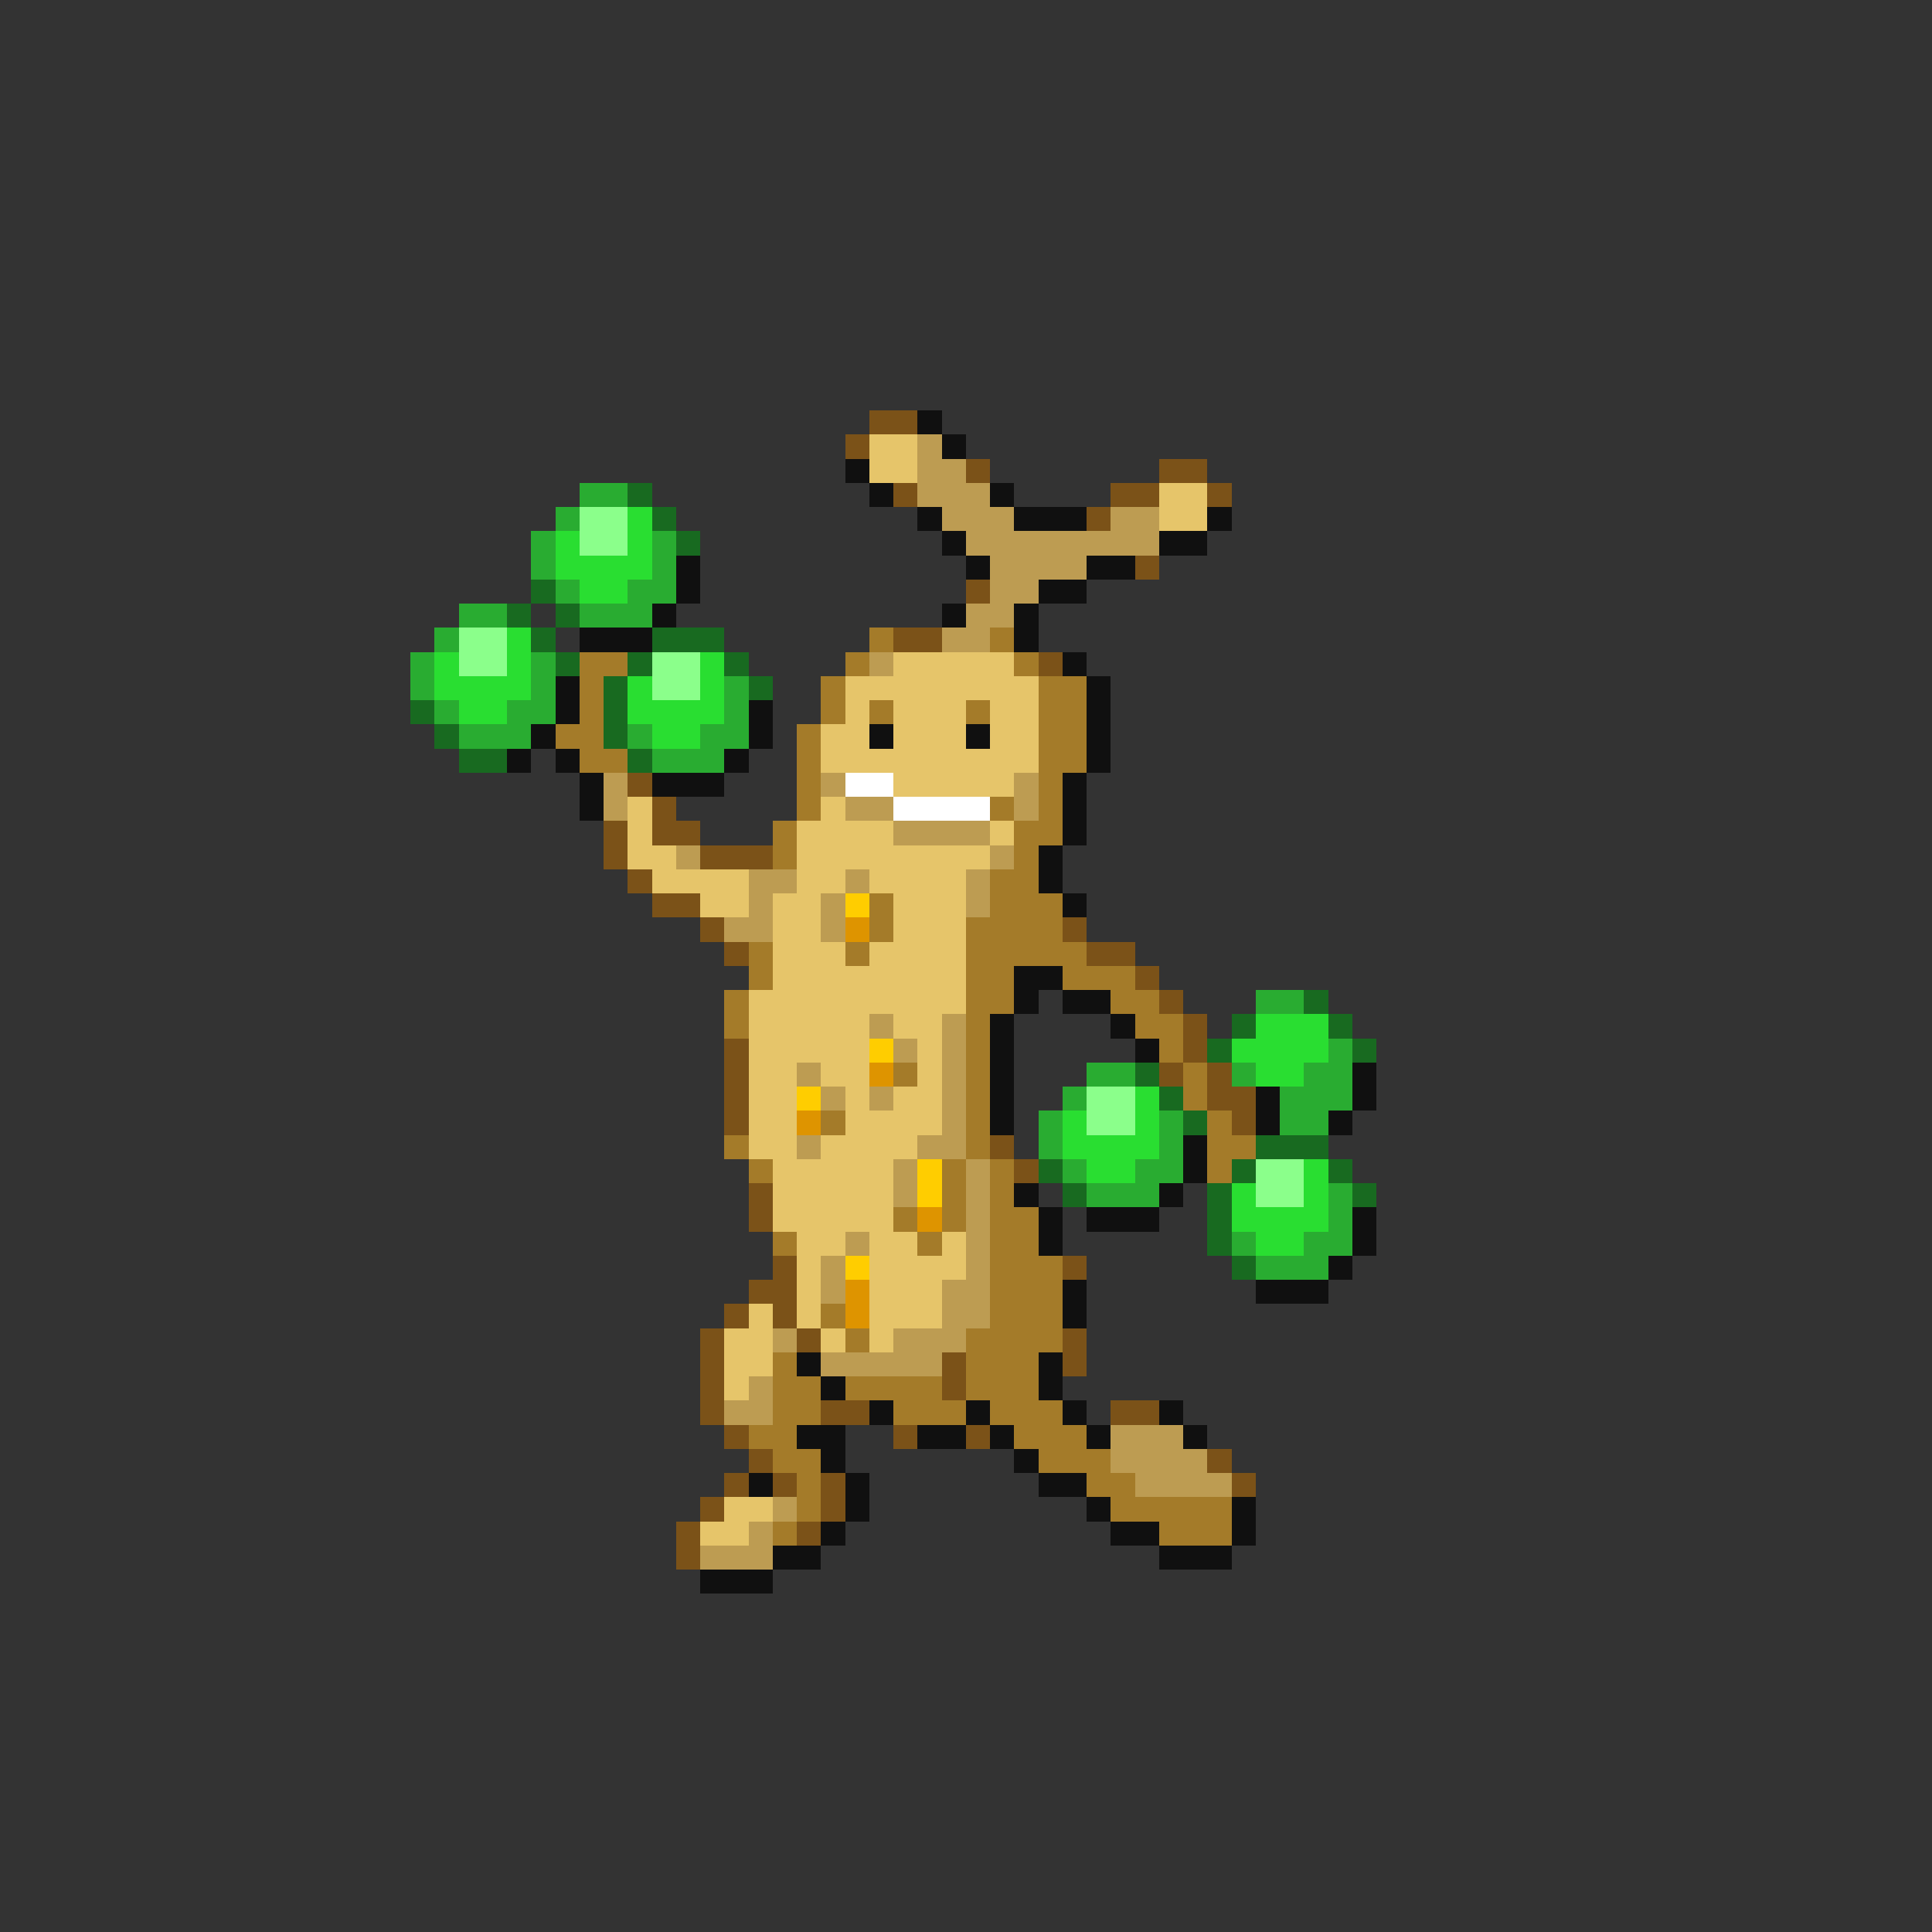<svg xmlns="http://www.w3.org/2000/svg" viewBox="0 -0.5 80 80" shape-rendering="crispEdges">
<rect x="0" y="-0.5" width="80" height="80" fill="#333333" stroke="none"/>
<path stroke="#7b5218" d="M36 17h2M35 18h1M40 19h1M48 19h2M37 20h1M46 20h2M50 20h1M45 21h1M47 23h1M40 24h1M37 26h2M43 27h1M26 32h1M27 33h1M25 34h1M27 34h2M25 35h1M29 35h3M26 36h1M27 37h2M29 38h1M44 38h1M30 39h1M45 39h2M47 40h1M48 41h1M49 42h1M30 43h1M49 43h1M30 44h1M48 44h1M50 44h1M30 45h1M50 45h2M30 46h1M51 46h1M41 47h1M42 48h1M31 49h1M31 50h1M32 52h1M44 52h1M31 53h2M30 54h1M32 54h1M29 55h1M33 55h1M44 55h1M29 56h1M39 56h1M44 56h1M29 57h1M39 57h1M29 58h1M34 58h2M46 58h2M30 59h1M37 59h1M40 59h1M31 60h1M50 60h1M30 61h1M32 61h1M34 61h1M51 61h1M29 62h1M34 62h1M28 63h1M33 63h1M28 64h1" />
<path stroke="#101010" d="M38 17h1M39 18h1M35 19h1M36 20h1M41 20h1M38 21h1M42 21h3M50 21h1M39 22h1M48 22h2M28 23h1M40 23h1M45 23h2M28 24h1M43 24h2M27 25h1M39 25h1M42 25h1M24 26h3M42 26h1M44 27h1M23 28h1M45 28h1M23 29h1M31 29h1M45 29h1M22 30h1M31 30h1M36 30h1M40 30h1M45 30h1M21 31h1M23 31h1M30 31h1M45 31h1M24 32h1M27 32h3M44 32h1M24 33h1M44 33h1M44 34h1M43 35h1M43 36h1M44 37h1M42 40h2M42 41h1M44 41h2M41 42h1M46 42h1M41 43h1M47 43h1M41 44h1M56 44h1M41 45h1M52 45h1M56 45h1M41 46h1M52 46h1M55 46h1M49 47h1M49 48h1M42 49h1M48 49h1M43 50h1M45 50h3M56 50h1M43 51h1M56 51h1M55 52h1M44 53h1M52 53h3M44 54h1M33 56h1M43 56h1M34 57h1M43 57h1M36 58h1M40 58h1M44 58h1M48 58h1M33 59h2M38 59h2M41 59h1M45 59h1M49 59h1M34 60h1M42 60h1M31 61h1M35 61h1M43 61h2M35 62h1M45 62h1M51 62h1M34 63h1M46 63h2M51 63h1M32 64h2M48 64h3M29 65h3" />
<path stroke="#e6c56a" d="M36 18h2M36 19h2M48 20h2M48 21h2M37 27h5M35 28h8M35 29h1M37 29h3M41 29h2M34 30h2M37 30h3M41 30h2M34 31h9M37 32h5M26 33h1M34 33h1M26 34h1M33 34h4M41 34h1M26 35h2M33 35h8M27 36h4M33 36h2M36 36h4M29 37h2M32 37h2M37 37h3M32 38h2M37 38h3M32 39h3M36 39h4M32 40h8M31 41h9M31 42h5M37 42h2M31 43h5M38 43h1M31 44h2M34 44h2M38 44h1M31 45h2M35 45h1M37 45h2M31 46h2M35 46h4M31 47h2M34 47h4M32 48h5M32 49h5M32 50h5M33 51h2M36 51h2M39 51h1M33 52h1M36 52h4M33 53h1M36 53h3M31 54h1M33 54h1M36 54h3M30 55h2M34 55h1M36 55h1M30 56h2M30 57h1M30 62h2M29 63h2" />
<path stroke="#bd9c52" d="M38 18h1M38 19h2M38 20h3M39 21h3M46 21h2M40 22h8M41 23h4M41 24h2M40 25h2M39 26h2M36 27h1M25 32h1M34 32h1M42 32h1M25 33h1M35 33h2M42 33h1M37 34h4M28 35h1M41 35h1M31 36h2M35 36h1M40 36h1M31 37h1M34 37h1M40 37h1M30 38h2M34 38h1M36 42h1M39 42h1M37 43h1M39 43h1M33 44h1M39 44h1M34 45h1M36 45h1M39 45h1M39 46h1M33 47h1M38 47h2M37 48h1M40 48h1M37 49h1M40 49h1M40 50h1M35 51h1M40 51h1M34 52h1M40 52h1M34 53h1M39 53h2M39 54h2M32 55h1M37 55h3M34 56h5M31 57h1M30 58h2M46 59h3M46 60h4M47 61h4M32 62h1M31 63h1M29 64h3" />
<path stroke="#29ac31" d="M24 20h2M23 21h1M22 22h1M27 22h1M22 23h1M27 23h1M23 24h1M26 24h2M19 25h2M24 25h3M18 26h1M17 27h1M22 27h1M17 28h1M22 28h1M30 28h1M18 29h1M21 29h2M30 29h1M19 30h3M26 30h1M29 30h2M27 31h3M52 41h2M55 43h1M45 44h2M51 44h1M54 44h2M44 45h1M53 45h3M43 46h1M48 46h1M53 46h2M43 47h1M48 47h1M44 48h1M47 48h2M45 49h3M55 49h1M55 50h1M51 51h1M54 51h2M52 52h3" />
<path stroke="#186a20" d="M26 20h1M27 21h1M28 22h1M22 24h1M21 25h1M23 25h1M22 26h1M27 26h3M23 27h1M26 27h1M30 27h1M25 28h1M31 28h1M17 29h1M25 29h1M18 30h1M25 30h1M19 31h2M26 31h1M54 41h1M51 42h1M55 42h1M50 43h1M56 43h1M47 44h1M48 45h1M49 46h1M52 47h3M43 48h1M51 48h1M55 48h1M44 49h1M50 49h1M56 49h1M50 50h1M50 51h1M51 52h1" />
<path stroke="#8bff8b" d="M24 21h2M24 22h2M19 26h2M19 27h2M27 27h2M27 28h2M45 45h2M45 46h2M52 48h2M52 49h2" />
<path stroke="#29de31" d="M26 21h1M23 22h1M26 22h1M23 23h4M24 24h2M21 26h1M18 27h1M21 27h1M29 27h1M18 28h4M26 28h1M29 28h1M19 29h2M26 29h4M27 30h2M52 42h3M51 43h4M52 44h2M47 45h1M44 46h1M47 46h1M44 47h4M45 48h2M54 48h1M51 49h1M54 49h1M51 50h4M52 51h2" />
<path stroke="#a47b29" d="M36 26h1M41 26h1M24 27h2M35 27h1M42 27h1M24 28h1M34 28h1M43 28h2M24 29h1M34 29h1M36 29h1M40 29h1M43 29h2M23 30h2M33 30h1M43 30h2M24 31h2M33 31h1M43 31h2M33 32h1M43 32h1M33 33h1M41 33h1M43 33h1M32 34h1M42 34h2M32 35h1M42 35h1M41 36h2M36 37h1M41 37h3M36 38h1M40 38h4M31 39h1M35 39h1M40 39h5M31 40h1M40 40h2M44 40h3M30 41h1M40 41h2M46 41h2M30 42h1M40 42h1M47 42h2M40 43h1M48 43h1M37 44h1M40 44h1M49 44h1M40 45h1M49 45h1M34 46h1M40 46h1M50 46h1M30 47h1M40 47h1M50 47h2M31 48h1M39 48h1M41 48h1M50 48h1M39 49h1M41 49h1M37 50h1M39 50h1M41 50h2M32 51h1M38 51h1M41 51h2M41 52h3M41 53h3M34 54h1M41 54h3M35 55h1M40 55h4M32 56h1M40 56h3M32 57h2M35 57h4M40 57h3M32 58h2M37 58h3M41 58h3M31 59h2M42 59h3M32 60h2M43 60h3M33 61h1M45 61h2M33 62h1M46 62h5M32 63h1M48 63h3" />
<path stroke="#ffffff" d="M35 32h2M37 33h4" />
<path stroke="#ffcd00" d="M35 37h1M36 43h1M33 45h1M38 48h1M38 49h1M35 52h1" />
<path stroke="#de9400" d="M35 38h1M36 44h1M33 46h1M38 50h1M35 53h1M35 54h1" />
</svg>